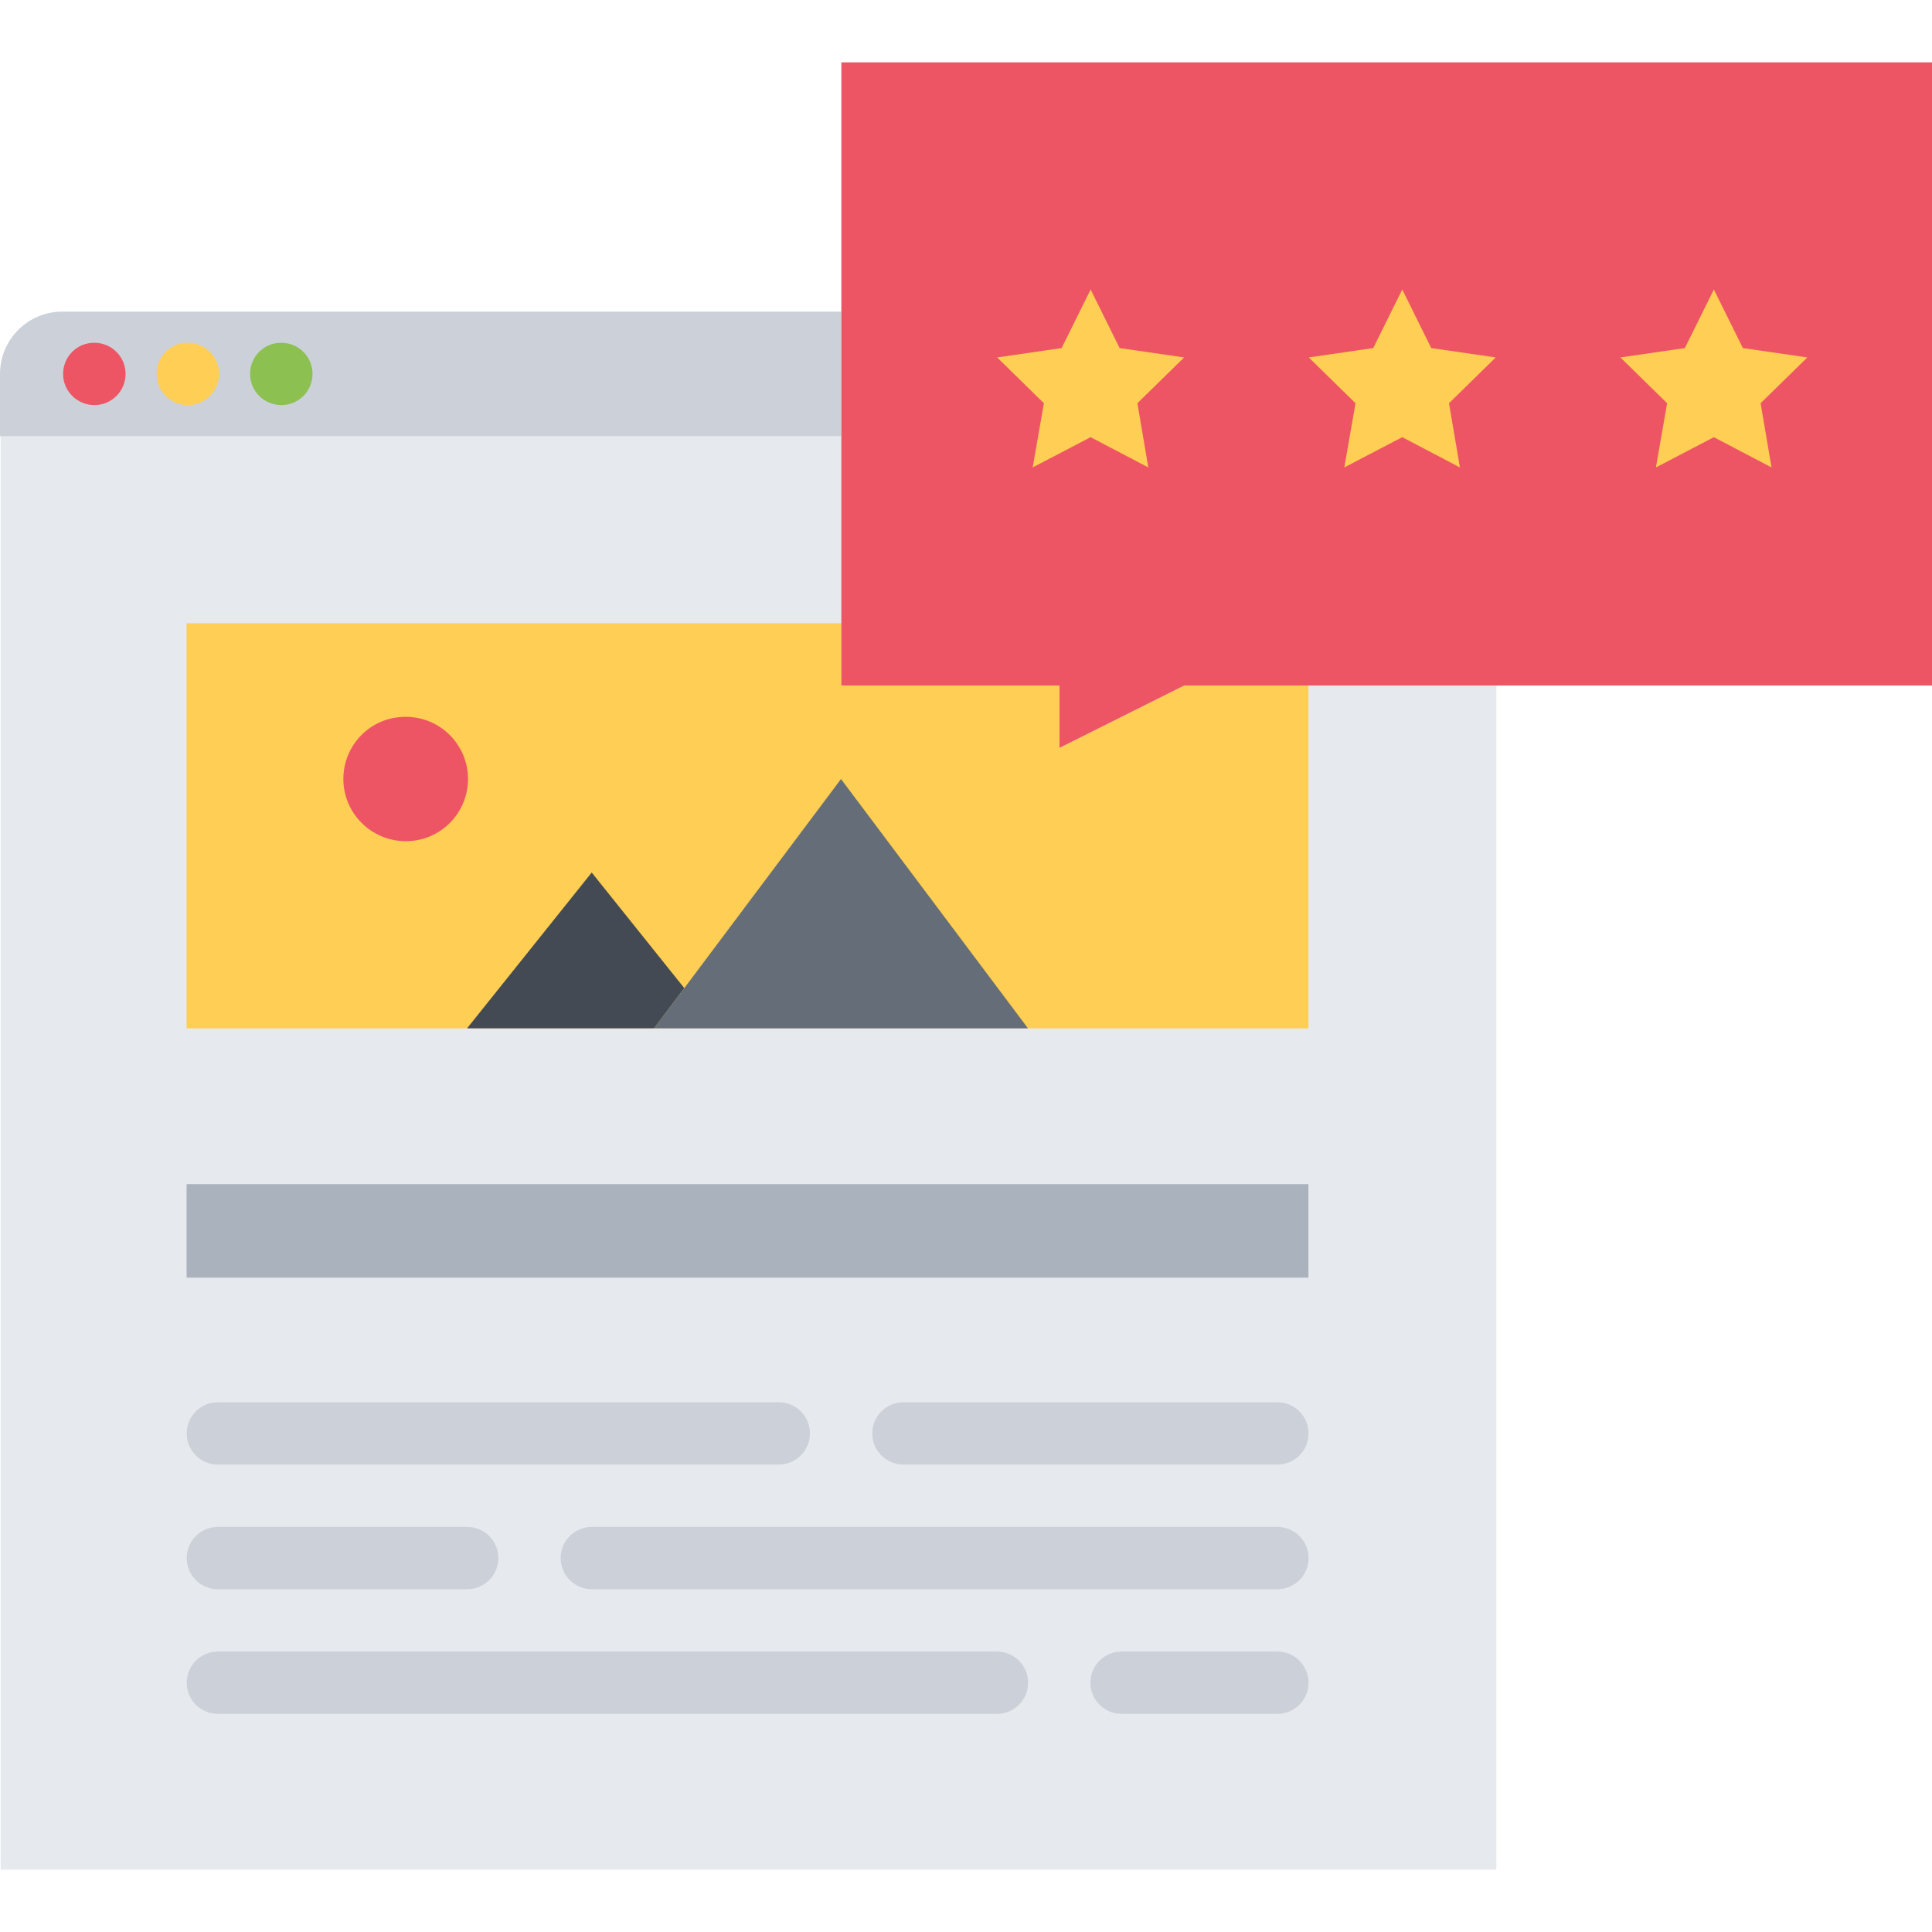 <svg height="496pt" viewBox="0 -15 496 495" width="496pt" xmlns="http://www.w3.org/2000/svg"><path d="m216 96.5h-215.84v368h384v-368zm0 0" fill="#e6e9ed"/><path d="m216 96.5h-216v-16c0-8.801 7.121-16 16-16h200zm0 0" fill="#ccd1d9"/><path d="m47.91 288.5h288v24h-288zm0 0" fill="#aab2bd"/><path d="m335.91 160.5v88h-288v-104h168.09v16h56v16l32-16zm0 0" fill="#ffce54"/><path d="m496 .5v160h-192l-32 16v-16h-56v-160zm0 0" fill="#ed5565"/><path d="m464 76.262-12 11.758 2.801 16.48-14.801-7.762-14.879 7.762 2.879-16.48-12-11.758 16.551-2.402 7.449-15.039 7.441 15.039zm0 0" fill="#ffce54"/><path d="m384 76.262-12 11.758 2.801 16.48-14.801-7.762-14.879 7.762 2.879-16.48-12-11.758 16.551-2.402 7.449-15.039 7.441 15.039zm0 0" fill="#ffce54"/><path d="m304 76.262-12 11.758 2.801 16.48-14.801-7.762-14.879 7.762 2.879-16.48-12-11.758 16.551-2.402 7.449-15.039 7.441 15.039zm0 0" fill="#ffce54"/><path d="m151.91 208.5 23.77 29.68-7.77 10.32h-48zm0 0" fill="#434a54"/><path d="m175.68 238.18 40.23-53.68 48 64h-96zm0 0" fill="#656d78"/><g fill="#ccd1d9"><path d="m199.938 360.5h-144c-4.426 0-8-3.574-8-8s3.574-8 8-8h144c4.422 0 8 3.574 8 8s-3.578 8-8 8zm0 0"/><path d="m119.938 392.5h-64c-4.426 0-8-3.574-8-8s3.574-8 8-8h64c4.422 0 8 3.574 8 8s-3.578 8-8 8zm0 0"/><path d="m327.938 392.5h-176c-4.426 0-8-3.574-8-8s3.574-8 8-8h176c4.422 0 8 3.574 8 8s-3.578 8-8 8zm0 0"/><path d="m255.938 424.5h-200c-4.426 0-8-3.574-8-8s3.574-8 8-8h200c4.422 0 8 3.574 8 8s-3.578 8-8 8zm0 0"/><path d="m327.938 424.5h-40c-4.426 0-8-3.574-8-8s3.574-8 8-8h40c4.422 0 8 3.574 8 8s-3.578 8-8 8zm0 0"/><path d="m327.938 360.5h-96c-4.426 0-8-3.574-8-8s3.574-8 8-8h96c4.422 0 8 3.574 8 8s-3.578 8-8 8zm0 0"/></g><path d="m104.191 200.461c-8.824 0-16.039-7.145-16.039-15.961s7.062-15.961 15.871-15.961h.168c8.816 0 15.961 7.145 15.961 15.961s-7.145 15.961-15.961 15.961zm0 0" fill="#ed5565"/><path d="m24.238 88.5c-4.422 0-8.039-3.574-8.039-8s3.535-8 7.953-8h.086c4.418 0 8 3.574 8 8s-3.582 8-8 8zm0 0" fill="#ed5565"/><path d="m48.238 88.5c-4.422 0-8.039-3.574-8.039-8s3.535-8 7.953-8h.086c4.418 0 8 3.574 8 8s-3.582 8-8 8zm0 0" fill="#ffce54"/><path d="m72.238 88.5c-4.422 0-8.039-3.574-8.039-8s3.535-8 7.953-8h.086c4.418 0 8 3.574 8 8s-3.582 8-8 8zm0 0" fill="#8cc152"/></svg>